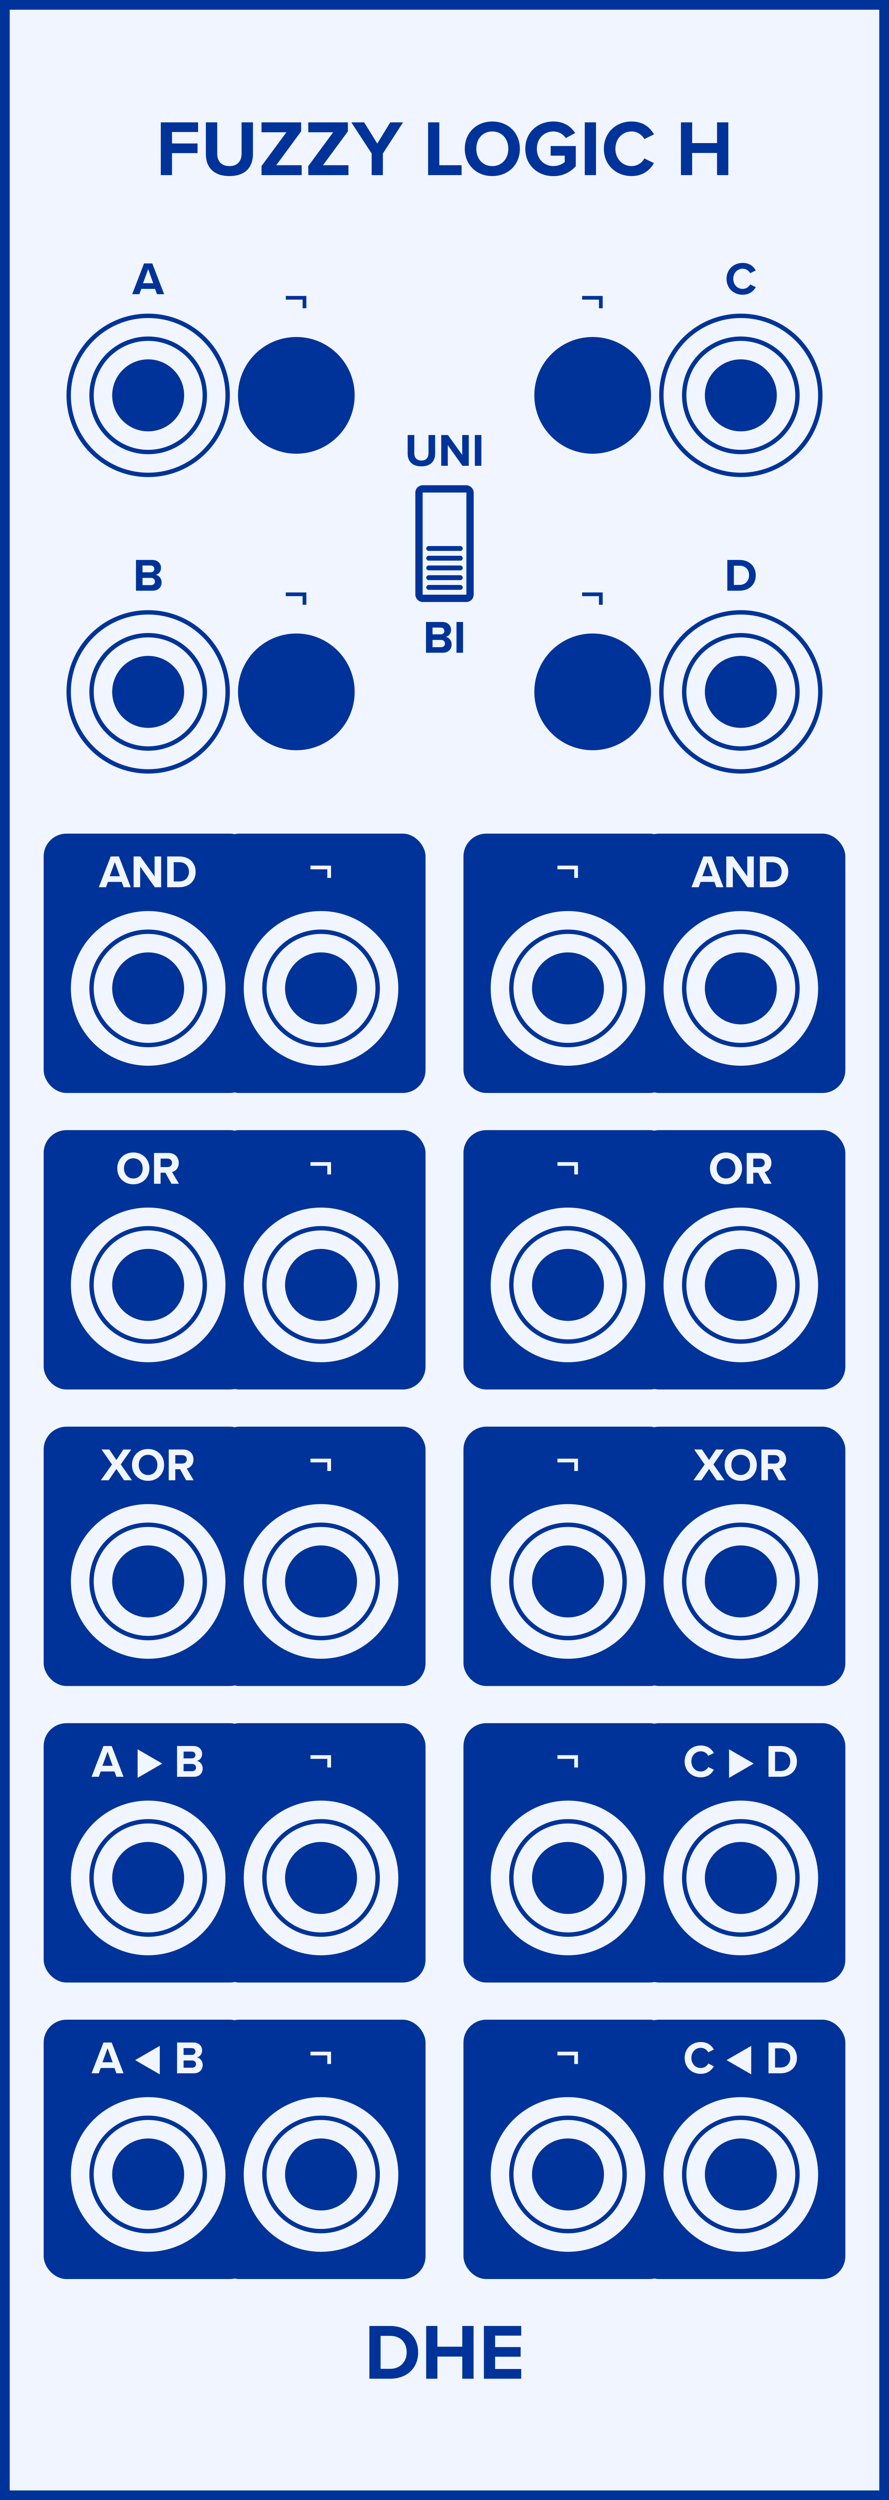 <?xml version="1.0" encoding="UTF-8" standalone="no"?>
<svg xmlns="http://www.w3.org/2000/svg" xmlns:svg="http://www.w3.org/2000/svg" version="1.1" viewBox="0 0 45.72 128.5" height="128.5mm" width="45.72mm">
  <rect x="0" y="0" width="45.72" height="128.5" fill="#808080" stroke="none"/>
  <defs/>
  <g>
    <rect x="0.25" y="0.25" width="45.22" height="128" fill="#f0f5ff" stroke="#003399" stroke-width="0.5"/>
    <g style="font-weight:bold;font-size:4.064px;font-family:'Proxima Nova';dominant-baseline:alphabetic;text-anchor:middle;fill:#003399">
      <path d="M 8.269,9 H 8.846 V 7.87 H 10.159 V 7.374 H 8.846 v -0.589 H 10.187 V 6.289 H 8.269 Z" style="font-weight:bold;font-size:4.064px;font-family:'Proxima Nova';dominant-baseline:alphabetic;text-anchor:middle;fill:#003399"/>
      <path d="m 10.587,7.919 c 0,0.666 0.386,1.13 1.215,1.13 0.821,0 1.207,-0.459 1.207,-1.134 V 6.289 H 12.424 V 7.899 c 0,0.378 -0.207,0.638 -0.622,0.638 -0.423,0 -0.63,-0.26 -0.63,-0.638 V 6.289 h -0.585 z" style="font-weight:bold;font-size:4.064px;font-family:'Proxima Nova';dominant-baseline:alphabetic;text-anchor:middle;fill:#003399"/>
      <path d="m 13.45,9 h 2.065 V 8.492 H 14.206 l 1.28,-1.739 v -0.463 h -2.036 v 0.508 h 1.28 L 13.45,8.533 Z" style="font-weight:bold;font-size:4.064px;font-family:'Proxima Nova';dominant-baseline:alphabetic;text-anchor:middle;fill:#003399"/>
      <path d="M 15.855,9 H 17.92 V 8.492 h -1.309 l 1.28,-1.739 v -0.463 h -2.036 v 0.508 h 1.28 L 15.855,8.533 Z" style="font-weight:bold;font-size:4.064px;font-family:'Proxima Nova';dominant-baseline:alphabetic;text-anchor:middle;fill:#003399"/>
      <path d="m 19.114,9 h 0.577 V 7.891 l 1.036,-1.601 h -0.658 l -0.666,1.089 -0.675,-1.089 h -0.658 l 1.044,1.601 z" style="font-weight:bold;font-size:4.064px;font-family:'Proxima Nova';dominant-baseline:alphabetic;text-anchor:middle;fill:#003399"/>
      <path d="M 22.017,9 H 23.74 V 8.492 H 22.594 V 6.289 h -0.577 z" style="font-weight:bold;font-size:4.064px;font-family:'Proxima Nova';dominant-baseline:alphabetic;text-anchor:middle;fill:#003399"/>
      <path d="m 23.903,7.647 c 0,0.817 0.597,1.402 1.414,1.402 0.821,0 1.418,-0.585 1.418,-1.402 0,-0.817 -0.597,-1.402 -1.418,-1.402 -0.817,0 -1.414,0.585 -1.414,1.402 z m 2.239,0 c 0,0.504 -0.325,0.89 -0.825,0.89 -0.5,0 -0.821,-0.386 -0.821,-0.89 0,-0.508 0.321,-0.89 0.821,-0.89 0.5,0 0.825,0.382 0.825,0.89 z" style="font-weight:bold;font-size:4.064px;font-family:'Proxima Nova';dominant-baseline:alphabetic;text-anchor:middle;fill:#003399"/>
      <path d="m 27.015,7.647 c 0,0.853 0.65,1.406 1.443,1.406 0.492,0 0.878,-0.203 1.154,-0.512 v -1.036 h -1.292 v 0.496 h 0.723 V 8.329 c -0.118,0.106 -0.337,0.207 -0.585,0.207 -0.492,0 -0.849,-0.378 -0.849,-0.89 0,-0.512 0.358,-0.89 0.849,-0.89 0.284,0 0.516,0.15 0.642,0.341 l 0.48,-0.26 c -0.207,-0.321 -0.561,-0.593 -1.122,-0.593 -0.792,0 -1.443,0.545 -1.443,1.402 z" style="font-weight:bold;font-size:4.064px;font-family:'Proxima Nova';dominant-baseline:alphabetic;text-anchor:middle;fill:#003399"/>
      <path d="m 30.074,9 h 0.577 V 6.289 h -0.577 z" style="font-weight:bold;font-size:4.064px;font-family:'Proxima Nova';dominant-baseline:alphabetic;text-anchor:middle;fill:#003399"/>
      <path d="m 32.477,9.049 c 0.618,0 0.959,-0.329 1.154,-0.666 L 33.136,8.142 c -0.114,0.224 -0.358,0.394 -0.658,0.394 -0.471,0 -0.829,-0.378 -0.829,-0.89 0,-0.512 0.358,-0.89 0.829,-0.89 0.301,0 0.545,0.175 0.658,0.394 l 0.496,-0.244 c -0.191,-0.337 -0.536,-0.662 -1.154,-0.662 -0.792,0 -1.422,0.569 -1.422,1.402 0,0.833 0.63,1.402 1.422,1.402 z" style="font-weight:bold;font-size:4.064px;font-family:'Proxima Nova';dominant-baseline:alphabetic;text-anchor:middle;fill:#003399"/>
      <path d="m 36.876,9 h 0.581 V 6.289 h -0.581 v 1.065 H 35.596 V 6.289 H 35.019 V 9 h 0.577 V 7.862 h 1.28 z" style="font-weight:bold;font-size:4.064px;font-family:'Proxima Nova';dominant-baseline:alphabetic;text-anchor:middle;fill:#003399"/>
    </g>
    <g style="font-weight:bold;font-size:4.064px;font-family:'Proxima Nova';dominant-baseline:hanging;text-anchor:middle;fill:#003399">
      <path d="m 18.997,122.258 h 1.069 c 0.849,0 1.439,-0.536 1.439,-1.353 0,-0.817 -0.589,-1.357 -1.439,-1.357 h -1.069 z m 0.577,-0.508 v -1.695 h 0.492 c 0.557,0 0.849,0.37 0.849,0.849 0,0.459 -0.313,0.845 -0.849,0.845 z" style="font-weight:bold;font-size:4.064px;font-family:'Proxima Nova';dominant-baseline:hanging;text-anchor:middle;fill:#003399"/>
      <path d="m 23.775,122.258 h 0.581 v -2.711 h -0.581 v 1.065 h -1.28 v -1.065 h -0.577 v 2.711 h 0.577 v -1.138 h 1.28 z" style="font-weight:bold;font-size:4.064px;font-family:'Proxima Nova';dominant-baseline:hanging;text-anchor:middle;fill:#003399"/>
      <path d="m 24.886,122.258 h 1.918 v -0.5 h -1.341 v -0.63 h 1.313 v -0.496 h -1.313 v -0.589 h 1.341 v -0.496 h -1.918 z" style="font-weight:bold;font-size:4.064px;font-family:'Proxima Nova';dominant-baseline:hanging;text-anchor:middle;fill:#003399"/>
    </g>
    <g style="font-weight:bold;font-size:2.371px;font-family:'Proxima Nova';dominant-baseline:hanging;text-anchor:middle;fill:#003399">
      <path d="m 21.908,33.549 h 0.858 c 0.301,0 0.46,-0.19 0.46,-0.427 0,-0.199 -0.135,-0.363 -0.303,-0.389 0.149,-0.031 0.273,-0.164 0.273,-0.363 0,-0.211 -0.154,-0.403 -0.455,-0.403 H 21.908 Z m 0.337,-0.946 V 32.255 h 0.422 c 0.114,0 0.185,0.076 0.185,0.173 0,0.102 -0.071,0.175 -0.185,0.175 z m 0,0.659 v -0.372 h 0.434 c 0.133,0 0.204,0.085 0.204,0.185 0,0.114 -0.076,0.187 -0.204,0.187 z" style="font-weight:bold;font-size:2.371px;font-family:'Proxima Nova';dominant-baseline:hanging;text-anchor:middle;fill:#003399"/>
      <path d="m 23.477,33.549 h 0.337 V 31.968 H 23.477 Z" style="font-weight:bold;font-size:2.371px;font-family:'Proxima Nova';dominant-baseline:hanging;text-anchor:middle;fill:#003399"/>
    </g>
    <g style="font-weight:bold;font-size:2.371px;font-family:'Proxima Nova';dominant-baseline:alphabetic;text-anchor:middle;fill:#003399">
      <path d="m 20.965,23.309 c 0,0.389 0.225,0.659 0.709,0.659 0.479,0 0.704,-0.268 0.704,-0.661 v -0.948 h -0.341 v 0.939 c 0,0.22 -0.121,0.372 -0.363,0.372 -0.247,0 -0.367,-0.152 -0.367,-0.372 v -0.939 h -0.341 z" style="font-weight:bold;font-size:2.371px;font-family:'Proxima Nova';dominant-baseline:alphabetic;text-anchor:middle;fill:#003399"/>
      <path d="m 23.783,23.94 h 0.325 v -1.581 h -0.337 v 1.024 L 23.038,22.359 H 22.692 v 1.581 h 0.337 v -1.062 z" style="font-weight:bold;font-size:2.371px;font-family:'Proxima Nova';dominant-baseline:alphabetic;text-anchor:middle;fill:#003399"/>
      <path d="m 24.419,23.94 h 0.337 v -1.581 h -0.337 z" style="font-weight:bold;font-size:2.371px;font-family:'Proxima Nova';dominant-baseline:alphabetic;text-anchor:middle;fill:#003399"/>
    </g>
    <g style="font-weight:bold;font-size:2.371px;font-family:'Proxima Nova';dominant-baseline:alphabetic;text-anchor:middle;fill:#003399">
      <path d="M 8.073,15.12 H 8.441 L 7.831,13.539 H 7.409 L 6.798,15.12 h 0.37 l 0.1,-0.273 H 7.974 Z M 7.62,13.83 7.881,14.556 H 7.357 Z" style="font-weight:bold;font-size:2.371px;font-family:'Proxima Nova';dominant-baseline:alphabetic;text-anchor:middle;fill:#003399"/>
    </g>
    <g style="font-weight:bold;font-size:2.371px;font-family:'Proxima Nova';dominant-baseline:alphabetic;text-anchor:middle;fill:#003399">
      <path d="m 15.755,15.843 v -0.633 h -1.057 v 0.19 h 0.865 v 0.443 z" style="font-weight:bold;font-size:2.371px;font-family:'Proxima Nova';dominant-baseline:alphabetic;text-anchor:middle;fill:#003399"/>
    </g>
    <g style="font-weight:bold;font-size:2.371px;font-family:'Proxima Nova';dominant-baseline:alphabetic;text-anchor:middle;fill:#003399">
      <path d="m 30.995,15.843 v -0.633 h -1.057 v 0.19 h 0.865 v 0.443 z" style="font-weight:bold;font-size:2.371px;font-family:'Proxima Nova';dominant-baseline:alphabetic;text-anchor:middle;fill:#003399"/>
    </g>
    <g style="font-weight:bold;font-size:2.371px;font-family:'Proxima Nova';dominant-baseline:alphabetic;text-anchor:middle;fill:#003399">
      <path d="m 38.195,15.148 c 0.36,0 0.559,-0.192 0.673,-0.389 l -0.289,-0.14 c -0.066,0.13 -0.209,0.23 -0.384,0.23 -0.275,0 -0.484,-0.22 -0.484,-0.519 0,-0.299 0.209,-0.519 0.484,-0.519 0.175,0 0.318,0.102 0.384,0.23 l 0.289,-0.142 c -0.111,-0.197 -0.313,-0.386 -0.673,-0.386 -0.462,0 -0.83,0.332 -0.83,0.818 0,0.486 0.367,0.818 0.83,0.818 z" style="font-weight:bold;font-size:2.371px;font-family:'Proxima Nova';dominant-baseline:alphabetic;text-anchor:middle;fill:#003399"/>
    </g>
    <g style="font-weight:bold;font-size:2.371px;font-family:'Proxima Nova';dominant-baseline:alphabetic;text-anchor:middle;fill:#003399">
      <path d="m 6.992,30.36 h 0.858 c 0.301,0 0.46,-0.19 0.46,-0.427 0,-0.199 -0.135,-0.363 -0.303,-0.389 0.149,-0.031 0.273,-0.164 0.273,-0.363 0,-0.211 -0.154,-0.403 -0.455,-0.403 h -0.832 z m 0.337,-0.946 v -0.348 h 0.422 c 0.114,0 0.185,0.076 0.185,0.173 0,0.102 -0.071,0.175 -0.185,0.175 z m 0,0.659 v -0.372 h 0.434 c 0.133,0 0.204,0.085 0.204,0.185 0,0.114 -0.076,0.187 -0.204,0.187 z" style="font-weight:bold;font-size:2.371px;font-family:'Proxima Nova';dominant-baseline:alphabetic;text-anchor:middle;fill:#003399"/>
    </g>
    <g style="font-weight:bold;font-size:2.371px;font-family:'Proxima Nova';dominant-baseline:alphabetic;text-anchor:middle;fill:#003399">
      <path d="m 15.755,31.083 v -0.633 h -1.057 v 0.19 h 0.865 v 0.443 z" style="font-weight:bold;font-size:2.371px;font-family:'Proxima Nova';dominant-baseline:alphabetic;text-anchor:middle;fill:#003399"/>
    </g>
    <g style="font-weight:bold;font-size:2.371px;font-family:'Proxima Nova';dominant-baseline:alphabetic;text-anchor:middle;fill:#003399">
      <path d="m 30.995,31.083 v -0.633 h -1.057 v 0.19 h 0.865 v 0.443 z" style="font-weight:bold;font-size:2.371px;font-family:'Proxima Nova';dominant-baseline:alphabetic;text-anchor:middle;fill:#003399"/>
    </g>
    <g style="font-weight:bold;font-size:2.371px;font-family:'Proxima Nova';dominant-baseline:alphabetic;text-anchor:middle;fill:#003399">
      <path d="m 37.405,30.36 h 0.623 c 0.495,0 0.839,-0.313 0.839,-0.789 0,-0.477 -0.344,-0.792 -0.839,-0.792 h -0.623 z m 0.337,-0.296 v -0.989 h 0.287 c 0.325,0 0.495,0.216 0.495,0.495 0,0.268 -0.183,0.493 -0.495,0.493 z" style="font-weight:bold;font-size:2.371px;font-family:'Proxima Nova';dominant-baseline:alphabetic;text-anchor:middle;fill:#003399"/>
    </g>
    <rect x="2.42" y="43.02" width="10.4" height="12.98" rx="1" ry="1" fill="#003399" stroke="#003399" stroke-width="0.35"/>
    <g style="font-weight:bold;font-size:2.371px;font-family:'Proxima Nova';dominant-baseline:alphabetic;text-anchor:middle;fill:#f0f5ff">
      <path d="M 6.358,45.6 H 6.725 L 6.116,44.019 H 5.694 l -0.612,1.581 h 0.37 l 0.1,-0.273 H 6.258 Z M 5.905,44.31 6.166,45.036 H 5.642 Z" style="font-weight:bold;font-size:2.371px;font-family:'Proxima Nova';dominant-baseline:alphabetic;text-anchor:middle;fill:#f0f5ff"/>
      <path d="M 7.962,45.6 H 8.287 V 44.019 H 7.95 v 1.024 L 7.217,44.019 H 6.871 v 1.581 H 7.208 V 44.538 Z" style="font-weight:bold;font-size:2.371px;font-family:'Proxima Nova';dominant-baseline:alphabetic;text-anchor:middle;fill:#f0f5ff"/>
      <path d="M 8.598,45.6 H 9.222 c 0.495,0 0.839,-0.313 0.839,-0.789 0,-0.477 -0.344,-0.792 -0.839,-0.792 H 8.598 Z M 8.935,45.304 V 44.315 H 9.222 c 0.325,0 0.495,0.216 0.495,0.495 0,0.268 -0.183,0.493 -0.495,0.493 z" style="font-weight:bold;font-size:2.371px;font-family:'Proxima Nova';dominant-baseline:alphabetic;text-anchor:middle;fill:#f0f5ff"/>
    </g>
    <rect x="11.31" y="43.02" width="10.4" height="12.98" rx="1" ry="1" fill="#003399" stroke="#003399" stroke-width="0.35"/>
    <g style="font-weight:bold;font-size:2.371px;font-family:'Proxima Nova';dominant-baseline:alphabetic;text-anchor:middle;fill:#f0f5ff">
      <path d="m 17.025,45.123 v -0.633 h -1.057 v 0.19 h 0.865 v 0.443 z" style="font-weight:bold;font-size:2.371px;font-family:'Proxima Nova';dominant-baseline:alphabetic;text-anchor:middle;fill:#f0f5ff"/>
    </g>
    <rect x="24.01" y="43.02" width="10.4" height="12.98" rx="1" ry="1" fill="#003399" stroke="#003399" stroke-width="0.35"/>
    <g style="font-weight:bold;font-size:2.371px;font-family:'Proxima Nova';dominant-baseline:alphabetic;text-anchor:middle;fill:#f0f5ff">
      <path d="m 29.725,45.123 v -0.633 h -1.057 v 0.19 h 0.865 v 0.443 z" style="font-weight:bold;font-size:2.371px;font-family:'Proxima Nova';dominant-baseline:alphabetic;text-anchor:middle;fill:#f0f5ff"/>
    </g>
    <rect x="32.9" y="43.02" width="10.4" height="12.98" rx="1" ry="1" fill="#003399" stroke="#003399" stroke-width="0.35"/>
    <g style="font-weight:bold;font-size:2.371px;font-family:'Proxima Nova';dominant-baseline:alphabetic;text-anchor:middle;fill:#f0f5ff">
      <path d="m 36.838,45.6 h 0.367 l -0.609,-1.581 h -0.422 l -0.612,1.581 h 0.37 l 0.1,-0.273 h 0.706 z m -0.453,-1.29 0.261,0.725 h -0.524 z" style="font-weight:bold;font-size:2.371px;font-family:'Proxima Nova';dominant-baseline:alphabetic;text-anchor:middle;fill:#f0f5ff"/>
      <path d="m 38.442,45.6 h 0.325 V 44.019 H 38.43 v 1.024 l -0.733,-1.024 h -0.346 v 1.581 h 0.337 V 44.538 Z" style="font-weight:bold;font-size:2.371px;font-family:'Proxima Nova';dominant-baseline:alphabetic;text-anchor:middle;fill:#f0f5ff"/>
      <path d="m 39.078,45.6 h 0.623 c 0.495,0 0.839,-0.313 0.839,-0.789 0,-0.477 -0.344,-0.792 -0.839,-0.792 h -0.623 z m 0.337,-0.296 v -0.989 h 0.287 c 0.325,0 0.495,0.216 0.495,0.495 0,0.268 -0.183,0.493 -0.495,0.493 z" style="font-weight:bold;font-size:2.371px;font-family:'Proxima Nova';dominant-baseline:alphabetic;text-anchor:middle;fill:#f0f5ff"/>
    </g>
    <rect x="2.42" y="58.26" width="10.4" height="12.98" rx="1" ry="1" fill="#003399" stroke="#003399" stroke-width="0.35"/>
    <g style="font-weight:bold;font-size:2.371px;font-family:'Proxima Nova';dominant-baseline:alphabetic;text-anchor:middle;fill:#f0f5ff">
      <path d="m 6.031,60.051 c 0,0.477 0.348,0.818 0.825,0.818 0.479,0 0.827,-0.341 0.827,-0.818 0,-0.477 -0.348,-0.818 -0.827,-0.818 -0.477,0 -0.825,0.341 -0.825,0.818 z m 1.306,0 c 0,0.294 -0.19,0.519 -0.481,0.519 -0.292,0 -0.479,-0.225 -0.479,-0.519 0,-0.296 0.187,-0.519 0.479,-0.519 0.292,0 0.481,0.223 0.481,0.519 z" style="font-weight:bold;font-size:2.371px;font-family:'Proxima Nova';dominant-baseline:alphabetic;text-anchor:middle;fill:#f0f5ff"/>
      <path d="M 8.816,60.84 H 9.202 L 8.847,60.238 c 0.171,-0.04 0.346,-0.19 0.346,-0.469 0,-0.294 -0.202,-0.51 -0.531,-0.51 H 7.922 V 60.84 h 0.337 v -0.567 h 0.247 z m 0.033,-1.074 c 0,0.133 -0.102,0.218 -0.237,0.218 H 8.259 v -0.436 h 0.353 c 0.135,0 0.237,0.085 0.237,0.218 z" style="font-weight:bold;font-size:2.371px;font-family:'Proxima Nova';dominant-baseline:alphabetic;text-anchor:middle;fill:#f0f5ff"/>
    </g>
    <rect x="11.31" y="58.26" width="10.4" height="12.98" rx="1" ry="1" fill="#003399" stroke="#003399" stroke-width="0.35"/>
    <g style="font-weight:bold;font-size:2.371px;font-family:'Proxima Nova';dominant-baseline:alphabetic;text-anchor:middle;fill:#f0f5ff">
      <path d="m 17.025,60.363 v -0.633 h -1.057 v 0.19 h 0.865 v 0.443 z" style="font-weight:bold;font-size:2.371px;font-family:'Proxima Nova';dominant-baseline:alphabetic;text-anchor:middle;fill:#f0f5ff"/>
    </g>
    <rect x="24.01" y="58.26" width="10.4" height="12.98" rx="1" ry="1" fill="#003399" stroke="#003399" stroke-width="0.35"/>
    <g style="font-weight:bold;font-size:2.371px;font-family:'Proxima Nova';dominant-baseline:alphabetic;text-anchor:middle;fill:#f0f5ff">
      <path d="m 29.725,60.363 v -0.633 h -1.057 v 0.19 h 0.865 v 0.443 z" style="font-weight:bold;font-size:2.371px;font-family:'Proxima Nova';dominant-baseline:alphabetic;text-anchor:middle;fill:#f0f5ff"/>
    </g>
    <rect x="32.9" y="58.26" width="10.4" height="12.98" rx="1" ry="1" fill="#003399" stroke="#003399" stroke-width="0.35"/>
    <g style="font-weight:bold;font-size:2.371px;font-family:'Proxima Nova';dominant-baseline:alphabetic;text-anchor:middle;fill:#f0f5ff">
      <path d="m 36.511,60.051 c 0,0.477 0.348,0.818 0.825,0.818 0.479,0 0.827,-0.341 0.827,-0.818 0,-0.477 -0.348,-0.818 -0.827,-0.818 -0.477,0 -0.825,0.341 -0.825,0.818 z m 1.306,0 c 0,0.294 -0.19,0.519 -0.481,0.519 -0.292,0 -0.479,-0.225 -0.479,-0.519 0,-0.296 0.187,-0.519 0.479,-0.519 0.292,0 0.481,0.223 0.481,0.519 z" style="font-weight:bold;font-size:2.371px;font-family:'Proxima Nova';dominant-baseline:alphabetic;text-anchor:middle;fill:#f0f5ff"/>
      <path d="m 39.296,60.84 h 0.386 l -0.356,-0.602 c 0.171,-0.04 0.346,-0.19 0.346,-0.469 0,-0.294 -0.202,-0.51 -0.531,-0.51 H 38.402 V 60.84 h 0.337 v -0.567 h 0.247 z m 0.033,-1.074 c 0,0.133 -0.102,0.218 -0.237,0.218 h -0.353 v -0.436 h 0.353 c 0.135,0 0.237,0.085 0.237,0.218 z" style="font-weight:bold;font-size:2.371px;font-family:'Proxima Nova';dominant-baseline:alphabetic;text-anchor:middle;fill:#f0f5ff"/>
    </g>
    <rect x="2.42" y="73.5" width="10.4" height="12.98" rx="1" ry="1" fill="#003399" stroke="#003399" stroke-width="0.35"/>
    <g style="font-weight:bold;font-size:2.371px;font-family:'Proxima Nova';dominant-baseline:alphabetic;text-anchor:middle;fill:#f0f5ff">
      <path d="M 6.381,76.08 H 6.784 L 6.211,75.267 6.749,74.499 H 6.344 L 5.986,75.039 5.623,74.499 H 5.222 L 5.76,75.269 5.187,76.08 h 0.401 l 0.398,-0.578 z" style="font-weight:bold;font-size:2.371px;font-family:'Proxima Nova';dominant-baseline:alphabetic;text-anchor:middle;fill:#f0f5ff"/>
      <path d="m 6.788,75.291 c 0,0.477 0.348,0.818 0.825,0.818 0.479,0 0.827,-0.341 0.827,-0.818 0,-0.477 -0.348,-0.818 -0.827,-0.818 -0.477,0 -0.825,0.341 -0.825,0.818 z m 1.306,0 c 0,0.294 -0.19,0.519 -0.481,0.519 -0.292,0 -0.479,-0.225 -0.479,-0.519 0,-0.296 0.187,-0.519 0.479,-0.519 0.292,0 0.481,0.223 0.481,0.519 z" style="font-weight:bold;font-size:2.371px;font-family:'Proxima Nova';dominant-baseline:alphabetic;text-anchor:middle;fill:#f0f5ff"/>
      <path d="m 9.573,76.08 h 0.386 l -0.356,-0.602 c 0.171,-0.04 0.346,-0.19 0.346,-0.469 0,-0.294 -0.202,-0.51 -0.531,-0.51 h -0.74 v 1.581 h 0.337 v -0.567 h 0.247 z m 0.033,-1.074 c 0,0.133 -0.102,0.218 -0.237,0.218 H 9.016 v -0.436 h 0.353 c 0.135,0 0.237,0.085 0.237,0.218 z" style="font-weight:bold;font-size:2.371px;font-family:'Proxima Nova';dominant-baseline:alphabetic;text-anchor:middle;fill:#f0f5ff"/>
    </g>
    <rect x="11.31" y="73.5" width="10.4" height="12.98" rx="1" ry="1" fill="#003399" stroke="#003399" stroke-width="0.35"/>
    <g style="font-weight:bold;font-size:2.371px;font-family:'Proxima Nova';dominant-baseline:alphabetic;text-anchor:middle;fill:#f0f5ff">
      <path d="M 17.025,75.603 V 74.971 h -1.057 v 0.19 h 0.865 v 0.443 z" style="font-weight:bold;font-size:2.371px;font-family:'Proxima Nova';dominant-baseline:alphabetic;text-anchor:middle;fill:#f0f5ff"/>
    </g>
    <rect x="24.01" y="73.5" width="10.4" height="12.98" rx="1" ry="1" fill="#003399" stroke="#003399" stroke-width="0.35"/>
    <g style="font-weight:bold;font-size:2.371px;font-family:'Proxima Nova';dominant-baseline:alphabetic;text-anchor:middle;fill:#f0f5ff">
      <path d="M 29.725,75.603 V 74.971 h -1.057 v 0.19 h 0.865 v 0.443 z" style="font-weight:bold;font-size:2.371px;font-family:'Proxima Nova';dominant-baseline:alphabetic;text-anchor:middle;fill:#f0f5ff"/>
    </g>
    <rect x="32.9" y="73.5" width="10.4" height="12.98" rx="1" ry="1" fill="#003399" stroke="#003399" stroke-width="0.35"/>
    <g style="font-weight:bold;font-size:2.371px;font-family:'Proxima Nova';dominant-baseline:alphabetic;text-anchor:middle;fill:#f0f5ff">
      <path d="m 36.861,76.08 h 0.403 l -0.574,-0.813 0.538,-0.768 h -0.405 l -0.358,0.541 -0.363,-0.541 h -0.401 l 0.538,0.77 -0.574,0.811 H 36.067 l 0.398,-0.578 z" style="font-weight:bold;font-size:2.371px;font-family:'Proxima Nova';dominant-baseline:alphabetic;text-anchor:middle;fill:#f0f5ff"/>
      <path d="m 37.268,75.291 c 0,0.477 0.348,0.818 0.825,0.818 0.479,0 0.827,-0.341 0.827,-0.818 0,-0.477 -0.348,-0.818 -0.827,-0.818 -0.477,0 -0.825,0.341 -0.825,0.818 z m 1.306,0 c 0,0.294 -0.19,0.519 -0.481,0.519 -0.292,0 -0.479,-0.225 -0.479,-0.519 0,-0.296 0.187,-0.519 0.479,-0.519 0.292,0 0.481,0.223 0.481,0.519 z" style="font-weight:bold;font-size:2.371px;font-family:'Proxima Nova';dominant-baseline:alphabetic;text-anchor:middle;fill:#f0f5ff"/>
      <path d="m 40.053,76.08 h 0.386 l -0.356,-0.602 c 0.171,-0.04 0.346,-0.19 0.346,-0.469 0,-0.294 -0.202,-0.51 -0.531,-0.51 h -0.74 v 1.581 h 0.337 v -0.567 h 0.247 z m 0.033,-1.074 c 0,0.133 -0.102,0.218 -0.237,0.218 h -0.353 v -0.436 h 0.353 c 0.135,0 0.237,0.085 0.237,0.218 z" style="font-weight:bold;font-size:2.371px;font-family:'Proxima Nova';dominant-baseline:alphabetic;text-anchor:middle;fill:#f0f5ff"/>
    </g>
    <rect x="2.42" y="88.74" width="10.4" height="12.98" rx="1" ry="1" fill="#003399" stroke="#003399" stroke-width="0.35"/>
    <g style="font-weight:bold;font-size:2.371px;font-family:'Proxima Nova';dominant-baseline:alphabetic;text-anchor:middle;fill:#f0f5ff">
      <path d="M 5.985,91.32 H 6.353 L 5.743,89.739 H 5.321 L 4.71,91.32 h 0.37 l 0.1,-0.273 H 5.885 Z M 5.532,90.03 5.793,90.756 H 5.269 Z" style="font-weight:bold;font-size:2.371px;font-family:'Proxima Nova';dominant-baseline:alphabetic;text-anchor:middle;fill:#f0f5ff"/>
      <path d="M 7.077,91.375 8.345,90.642 7.077,89.909 Z" style="font-weight:bold;font-size:2.371px;font-family:'Proxima Nova';dominant-baseline:alphabetic;text-anchor:middle;fill:#f0f5ff"/>
      <path d="M 9.105,91.32 H 9.964 c 0.301,0 0.46,-0.19 0.46,-0.427 0,-0.199 -0.135,-0.363 -0.303,-0.389 0.149,-0.031 0.273,-0.164 0.273,-0.363 0,-0.211 -0.154,-0.403 -0.455,-0.403 H 9.105 Z M 9.442,90.374 V 90.026 H 9.864 c 0.114,0 0.185,0.076 0.185,0.173 0,0.102 -0.071,0.175 -0.185,0.175 z m 0,0.659 v -0.372 h 0.434 c 0.133,0 0.204,0.085 0.204,0.185 0,0.114 -0.076,0.187 -0.204,0.187 z" style="font-weight:bold;font-size:2.371px;font-family:'Proxima Nova';dominant-baseline:alphabetic;text-anchor:middle;fill:#f0f5ff"/>
    </g>
    <rect x="11.31" y="88.74" width="10.4" height="12.98" rx="1" ry="1" fill="#003399" stroke="#003399" stroke-width="0.35"/>
    <g style="font-weight:bold;font-size:2.371px;font-family:'Proxima Nova';dominant-baseline:alphabetic;text-anchor:middle;fill:#f0f5ff">
      <path d="m 17.025,90.843 v -0.633 h -1.057 v 0.19 h 0.865 v 0.443 z" style="font-weight:bold;font-size:2.371px;font-family:'Proxima Nova';dominant-baseline:alphabetic;text-anchor:middle;fill:#f0f5ff"/>
    </g>
    <rect x="24.01" y="88.74" width="10.4" height="12.98" rx="1" ry="1" fill="#003399" stroke="#003399" stroke-width="0.35"/>
    <g style="font-weight:bold;font-size:2.371px;font-family:'Proxima Nova';dominant-baseline:alphabetic;text-anchor:middle;fill:#f0f5ff">
      <path d="m 29.725,90.843 v -0.633 h -1.057 v 0.19 h 0.865 v 0.443 z" style="font-weight:bold;font-size:2.371px;font-family:'Proxima Nova';dominant-baseline:alphabetic;text-anchor:middle;fill:#f0f5ff"/>
    </g>
    <rect x="32.9" y="88.74" width="10.4" height="12.98" rx="1" ry="1" fill="#003399" stroke="#003399" stroke-width="0.35"/>
    <g style="font-weight:bold;font-size:2.371px;font-family:'Proxima Nova';dominant-baseline:alphabetic;text-anchor:middle;fill:#f0f5ff">
      <path d="m 36.04,91.348 c 0.36,0 0.559,-0.192 0.673,-0.389 l -0.289,-0.14 c -0.066,0.13 -0.209,0.23 -0.384,0.23 -0.275,0 -0.484,-0.22 -0.484,-0.519 0,-0.299 0.209,-0.519 0.484,-0.519 0.175,0 0.318,0.102 0.384,0.23 l 0.289,-0.142 c -0.111,-0.197 -0.313,-0.386 -0.673,-0.386 -0.462,0 -0.83,0.332 -0.83,0.818 0,0.486 0.367,0.818 0.83,0.818 z" style="font-weight:bold;font-size:2.371px;font-family:'Proxima Nova';dominant-baseline:alphabetic;text-anchor:middle;fill:#f0f5ff"/>
      <path d="m 37.494,91.375 1.268,-0.733 -1.268,-0.733 z" style="font-weight:bold;font-size:2.371px;font-family:'Proxima Nova';dominant-baseline:alphabetic;text-anchor:middle;fill:#f0f5ff"/>
      <path d="m 39.523,91.32 h 0.623 c 0.495,0 0.839,-0.313 0.839,-0.789 0,-0.477 -0.344,-0.792 -0.839,-0.792 h -0.623 z m 0.337,-0.296 v -0.989 h 0.287 c 0.325,0 0.495,0.216 0.495,0.495 0,0.268 -0.183,0.493 -0.495,0.493 z" style="font-weight:bold;font-size:2.371px;font-family:'Proxima Nova';dominant-baseline:alphabetic;text-anchor:middle;fill:#f0f5ff"/>
    </g>
    <rect x="2.42" y="103.98" width="10.4" height="12.98" rx="1" ry="1" fill="#003399" stroke="#003399" stroke-width="0.35"/>
    <g style="font-weight:bold;font-size:2.371px;font-family:'Proxima Nova';dominant-baseline:alphabetic;text-anchor:middle;fill:#f0f5ff">
      <path d="M 5.985,106.56 H 6.353 L 5.743,104.979 H 5.321 L 4.71,106.56 h 0.37 l 0.1,-0.273 h 0.706 z m -0.453,-1.29 0.261,0.725 H 5.269 Z" style="font-weight:bold;font-size:2.371px;font-family:'Proxima Nova';dominant-baseline:alphabetic;text-anchor:middle;fill:#f0f5ff"/>
      <path d="m 8.217,106.615 v -1.465 l -1.268,0.733 z" style="font-weight:bold;font-size:2.371px;font-family:'Proxima Nova';dominant-baseline:alphabetic;text-anchor:middle;fill:#f0f5ff"/>
      <path d="M 9.105,106.56 H 9.964 c 0.301,0 0.46,-0.19 0.46,-0.427 0,-0.199 -0.135,-0.363 -0.303,-0.389 0.149,-0.031 0.273,-0.164 0.273,-0.363 0,-0.211 -0.154,-0.403 -0.455,-0.403 h -0.832 z m 0.337,-0.946 v -0.348 H 9.864 c 0.114,0 0.185,0.076 0.185,0.173 0,0.102 -0.071,0.175 -0.185,0.175 z m 0,0.659 v -0.372 h 0.434 c 0.133,0 0.204,0.085 0.204,0.185 0,0.114 -0.076,0.187 -0.204,0.187 z" style="font-weight:bold;font-size:2.371px;font-family:'Proxima Nova';dominant-baseline:alphabetic;text-anchor:middle;fill:#f0f5ff"/>
    </g>
    <rect x="11.31" y="103.98" width="10.4" height="12.98" rx="1" ry="1" fill="#003399" stroke="#003399" stroke-width="0.35"/>
    <g style="font-weight:bold;font-size:2.371px;font-family:'Proxima Nova';dominant-baseline:alphabetic;text-anchor:middle;fill:#f0f5ff">
      <path d="m 17.025,106.083 v -0.633 h -1.057 v 0.19 h 0.865 v 0.443 z" style="font-weight:bold;font-size:2.371px;font-family:'Proxima Nova';dominant-baseline:alphabetic;text-anchor:middle;fill:#f0f5ff"/>
    </g>
    <rect x="24.01" y="103.98" width="10.4" height="12.98" rx="1" ry="1" fill="#003399" stroke="#003399" stroke-width="0.35"/>
    <g style="font-weight:bold;font-size:2.371px;font-family:'Proxima Nova';dominant-baseline:alphabetic;text-anchor:middle;fill:#f0f5ff">
      <path d="m 29.725,106.083 v -0.633 h -1.057 v 0.19 h 0.865 v 0.443 z" style="font-weight:bold;font-size:2.371px;font-family:'Proxima Nova';dominant-baseline:alphabetic;text-anchor:middle;fill:#f0f5ff"/>
    </g>
    <rect x="32.9" y="103.98" width="10.4" height="12.98" rx="1" ry="1" fill="#003399" stroke="#003399" stroke-width="0.35"/>
    <g style="font-weight:bold;font-size:2.371px;font-family:'Proxima Nova';dominant-baseline:alphabetic;text-anchor:middle;fill:#f0f5ff">
      <path d="m 36.04,106.588 c 0.36,0 0.559,-0.192 0.673,-0.389 l -0.289,-0.14 c -0.066,0.13 -0.209,0.23 -0.384,0.23 -0.275,0 -0.484,-0.22 -0.484,-0.519 0,-0.299 0.209,-0.519 0.484,-0.519 0.175,0 0.318,0.102 0.384,0.23 l 0.289,-0.142 c -0.111,-0.197 -0.313,-0.386 -0.673,-0.386 -0.462,0 -0.83,0.332 -0.83,0.818 0,0.486 0.367,0.818 0.83,0.818 z" style="font-weight:bold;font-size:2.371px;font-family:'Proxima Nova';dominant-baseline:alphabetic;text-anchor:middle;fill:#f0f5ff"/>
      <path d="m 38.634,106.615 v -1.465 l -1.268,0.733 z" style="font-weight:bold;font-size:2.371px;font-family:'Proxima Nova';dominant-baseline:alphabetic;text-anchor:middle;fill:#f0f5ff"/>
      <path d="m 39.523,106.56 h 0.623 c 0.495,0 0.839,-0.313 0.839,-0.789 0,-0.477 -0.344,-0.792 -0.839,-0.792 h -0.623 z m 0.337,-0.296 v -0.989 h 0.287 c 0.325,0 0.495,0.216 0.495,0.495 0,0.268 -0.183,0.493 -0.495,0.493 z" style="font-weight:bold;font-size:2.371px;font-family:'Proxima Nova';dominant-baseline:alphabetic;text-anchor:middle;fill:#f0f5ff"/>
    </g>
  </g>
  <g>
    <g transform="translate(22.86 27.94)">
      <rect x="-1.312" y="-2.812" width="2.625" height="5.625" rx="0.188" ry="0.188" fill="#f0f5ff" stroke="#003399" stroke-width="0.375"/>
      <g transform="translate(0 1.25)">
        <line x1="-0.812" y1="-1" x2="0.812" y2="-1" stroke="#003399" stroke-width="0.25" stroke-linecap="round"/>
        <line x1="-0.812" y1="-0.5" x2="0.812" y2="-0.5" stroke="#003399" stroke-width="0.25" stroke-linecap="round"/>
        <line x1="-0.812" x2="0.812" stroke="#003399" stroke-width="0.25" stroke-linecap="round"/>
        <line x1="-0.812" y1="0.5" x2="0.812" y2="0.5" stroke="#003399" stroke-width="0.25" stroke-linecap="round"/>
        <line x1="-0.812" y1="1" x2="0.812" y2="1" stroke="#003399" stroke-width="0.25" stroke-linecap="round"/>
      </g>
    </g>
    <g transform="translate(7.62 20.32)">
      <circle r="4.2" fill="#003399" stroke="none"/>
      <circle r="3.5" fill="none" stroke="#f0f5ff" stroke-width="0.95"/>
      <circle r="2.325" fill="none" stroke="#f0f5ff" stroke-width="0.95"/>
    </g>
    <circle cx="15.24" cy="20.32" r="2.5" fill="#003399" stroke="#003399" stroke-width="1"/>
    <circle cx="30.48" cy="20.32" r="2.5" fill="#003399" stroke="#003399" stroke-width="1"/>
    <g transform="translate(38.1 20.32)">
      <circle r="4.2" fill="#003399" stroke="none"/>
      <circle r="3.5" fill="none" stroke="#f0f5ff" stroke-width="0.95"/>
      <circle r="2.325" fill="none" stroke="#f0f5ff" stroke-width="0.95"/>
    </g>
    <g transform="translate(7.62 35.56)">
      <circle r="4.2" fill="#003399" stroke="none"/>
      <circle r="3.5" fill="none" stroke="#f0f5ff" stroke-width="0.95"/>
      <circle r="2.325" fill="none" stroke="#f0f5ff" stroke-width="0.95"/>
    </g>
    <circle cx="15.24" cy="35.56" r="2.5" fill="#003399" stroke="#003399" stroke-width="1"/>
    <circle cx="30.48" cy="35.56" r="2.5" fill="#003399" stroke="#003399" stroke-width="1"/>
    <g transform="translate(38.1 35.56)">
      <circle r="4.2" fill="#003399" stroke="none"/>
      <circle r="3.5" fill="none" stroke="#f0f5ff" stroke-width="0.95"/>
      <circle r="2.325" fill="none" stroke="#f0f5ff" stroke-width="0.95"/>
    </g>
    <g transform="translate(7.62 50.8)">
      <circle r="4.2" fill="#003399" stroke="none"/>
      <circle r="3.5" fill="none" stroke="#f0f5ff" stroke-width="0.95"/>
      <circle r="2.325" fill="none" stroke="#f0f5ff" stroke-width="0.95"/>
    </g>
    <g transform="translate(16.51 50.8)">
      <circle r="4.2" fill="#003399" stroke="none"/>
      <circle r="3.5" fill="none" stroke="#f0f5ff" stroke-width="0.95"/>
      <circle r="2.325" fill="none" stroke="#f0f5ff" stroke-width="0.95"/>
    </g>
    <g transform="translate(29.21 50.8)">
      <circle r="4.2" fill="#003399" stroke="none"/>
      <circle r="3.5" fill="none" stroke="#f0f5ff" stroke-width="0.95"/>
      <circle r="2.325" fill="none" stroke="#f0f5ff" stroke-width="0.95"/>
    </g>
    <g transform="translate(38.1 50.8)">
      <circle r="4.2" fill="#003399" stroke="none"/>
      <circle r="3.5" fill="none" stroke="#f0f5ff" stroke-width="0.95"/>
      <circle r="2.325" fill="none" stroke="#f0f5ff" stroke-width="0.95"/>
    </g>
    <g transform="translate(7.62 66.04)">
      <circle r="4.2" fill="#003399" stroke="none"/>
      <circle r="3.5" fill="none" stroke="#f0f5ff" stroke-width="0.95"/>
      <circle r="2.325" fill="none" stroke="#f0f5ff" stroke-width="0.95"/>
    </g>
    <g transform="translate(16.51 66.04)">
      <circle r="4.2" fill="#003399" stroke="none"/>
      <circle r="3.5" fill="none" stroke="#f0f5ff" stroke-width="0.95"/>
      <circle r="2.325" fill="none" stroke="#f0f5ff" stroke-width="0.95"/>
    </g>
    <g transform="translate(29.21 66.04)">
      <circle r="4.2" fill="#003399" stroke="none"/>
      <circle r="3.5" fill="none" stroke="#f0f5ff" stroke-width="0.95"/>
      <circle r="2.325" fill="none" stroke="#f0f5ff" stroke-width="0.95"/>
    </g>
    <g transform="translate(38.1 66.04)">
      <circle r="4.2" fill="#003399" stroke="none"/>
      <circle r="3.5" fill="none" stroke="#f0f5ff" stroke-width="0.95"/>
      <circle r="2.325" fill="none" stroke="#f0f5ff" stroke-width="0.95"/>
    </g>
    <g transform="translate(7.62 81.28)">
      <circle r="4.2" fill="#003399" stroke="none"/>
      <circle r="3.5" fill="none" stroke="#f0f5ff" stroke-width="0.95"/>
      <circle r="2.325" fill="none" stroke="#f0f5ff" stroke-width="0.95"/>
    </g>
    <g transform="translate(16.51 81.28)">
      <circle r="4.2" fill="#003399" stroke="none"/>
      <circle r="3.5" fill="none" stroke="#f0f5ff" stroke-width="0.95"/>
      <circle r="2.325" fill="none" stroke="#f0f5ff" stroke-width="0.95"/>
    </g>
    <g transform="translate(29.21 81.28)">
      <circle r="4.2" fill="#003399" stroke="none"/>
      <circle r="3.5" fill="none" stroke="#f0f5ff" stroke-width="0.95"/>
      <circle r="2.325" fill="none" stroke="#f0f5ff" stroke-width="0.95"/>
    </g>
    <g transform="translate(38.1 81.28)">
      <circle r="4.2" fill="#003399" stroke="none"/>
      <circle r="3.5" fill="none" stroke="#f0f5ff" stroke-width="0.95"/>
      <circle r="2.325" fill="none" stroke="#f0f5ff" stroke-width="0.95"/>
    </g>
    <g transform="translate(7.62 96.52)">
      <circle r="4.2" fill="#003399" stroke="none"/>
      <circle r="3.5" fill="none" stroke="#f0f5ff" stroke-width="0.95"/>
      <circle r="2.325" fill="none" stroke="#f0f5ff" stroke-width="0.95"/>
    </g>
    <g transform="translate(16.51 96.52)">
      <circle r="4.2" fill="#003399" stroke="none"/>
      <circle r="3.5" fill="none" stroke="#f0f5ff" stroke-width="0.95"/>
      <circle r="2.325" fill="none" stroke="#f0f5ff" stroke-width="0.95"/>
    </g>
    <g transform="translate(29.21 96.52)">
      <circle r="4.2" fill="#003399" stroke="none"/>
      <circle r="3.5" fill="none" stroke="#f0f5ff" stroke-width="0.95"/>
      <circle r="2.325" fill="none" stroke="#f0f5ff" stroke-width="0.95"/>
    </g>
    <g transform="translate(38.1 96.52)">
      <circle r="4.2" fill="#003399" stroke="none"/>
      <circle r="3.5" fill="none" stroke="#f0f5ff" stroke-width="0.95"/>
      <circle r="2.325" fill="none" stroke="#f0f5ff" stroke-width="0.95"/>
    </g>
    <g transform="translate(7.62 111.76)">
      <circle r="4.2" fill="#003399" stroke="none"/>
      <circle r="3.5" fill="none" stroke="#f0f5ff" stroke-width="0.95"/>
      <circle r="2.325" fill="none" stroke="#f0f5ff" stroke-width="0.95"/>
    </g>
    <g transform="translate(16.51 111.76)">
      <circle r="4.2" fill="#003399" stroke="none"/>
      <circle r="3.5" fill="none" stroke="#f0f5ff" stroke-width="0.95"/>
      <circle r="2.325" fill="none" stroke="#f0f5ff" stroke-width="0.95"/>
    </g>
    <g transform="translate(29.21 111.76)">
      <circle r="4.2" fill="#003399" stroke="none"/>
      <circle r="3.5" fill="none" stroke="#f0f5ff" stroke-width="0.95"/>
      <circle r="2.325" fill="none" stroke="#f0f5ff" stroke-width="0.95"/>
    </g>
    <g transform="translate(38.1 111.76)">
      <circle r="4.2" fill="#003399" stroke="none"/>
      <circle r="3.5" fill="none" stroke="#f0f5ff" stroke-width="0.95"/>
      <circle r="2.325" fill="none" stroke="#f0f5ff" stroke-width="0.95"/>
    </g>
  </g>
</svg>
